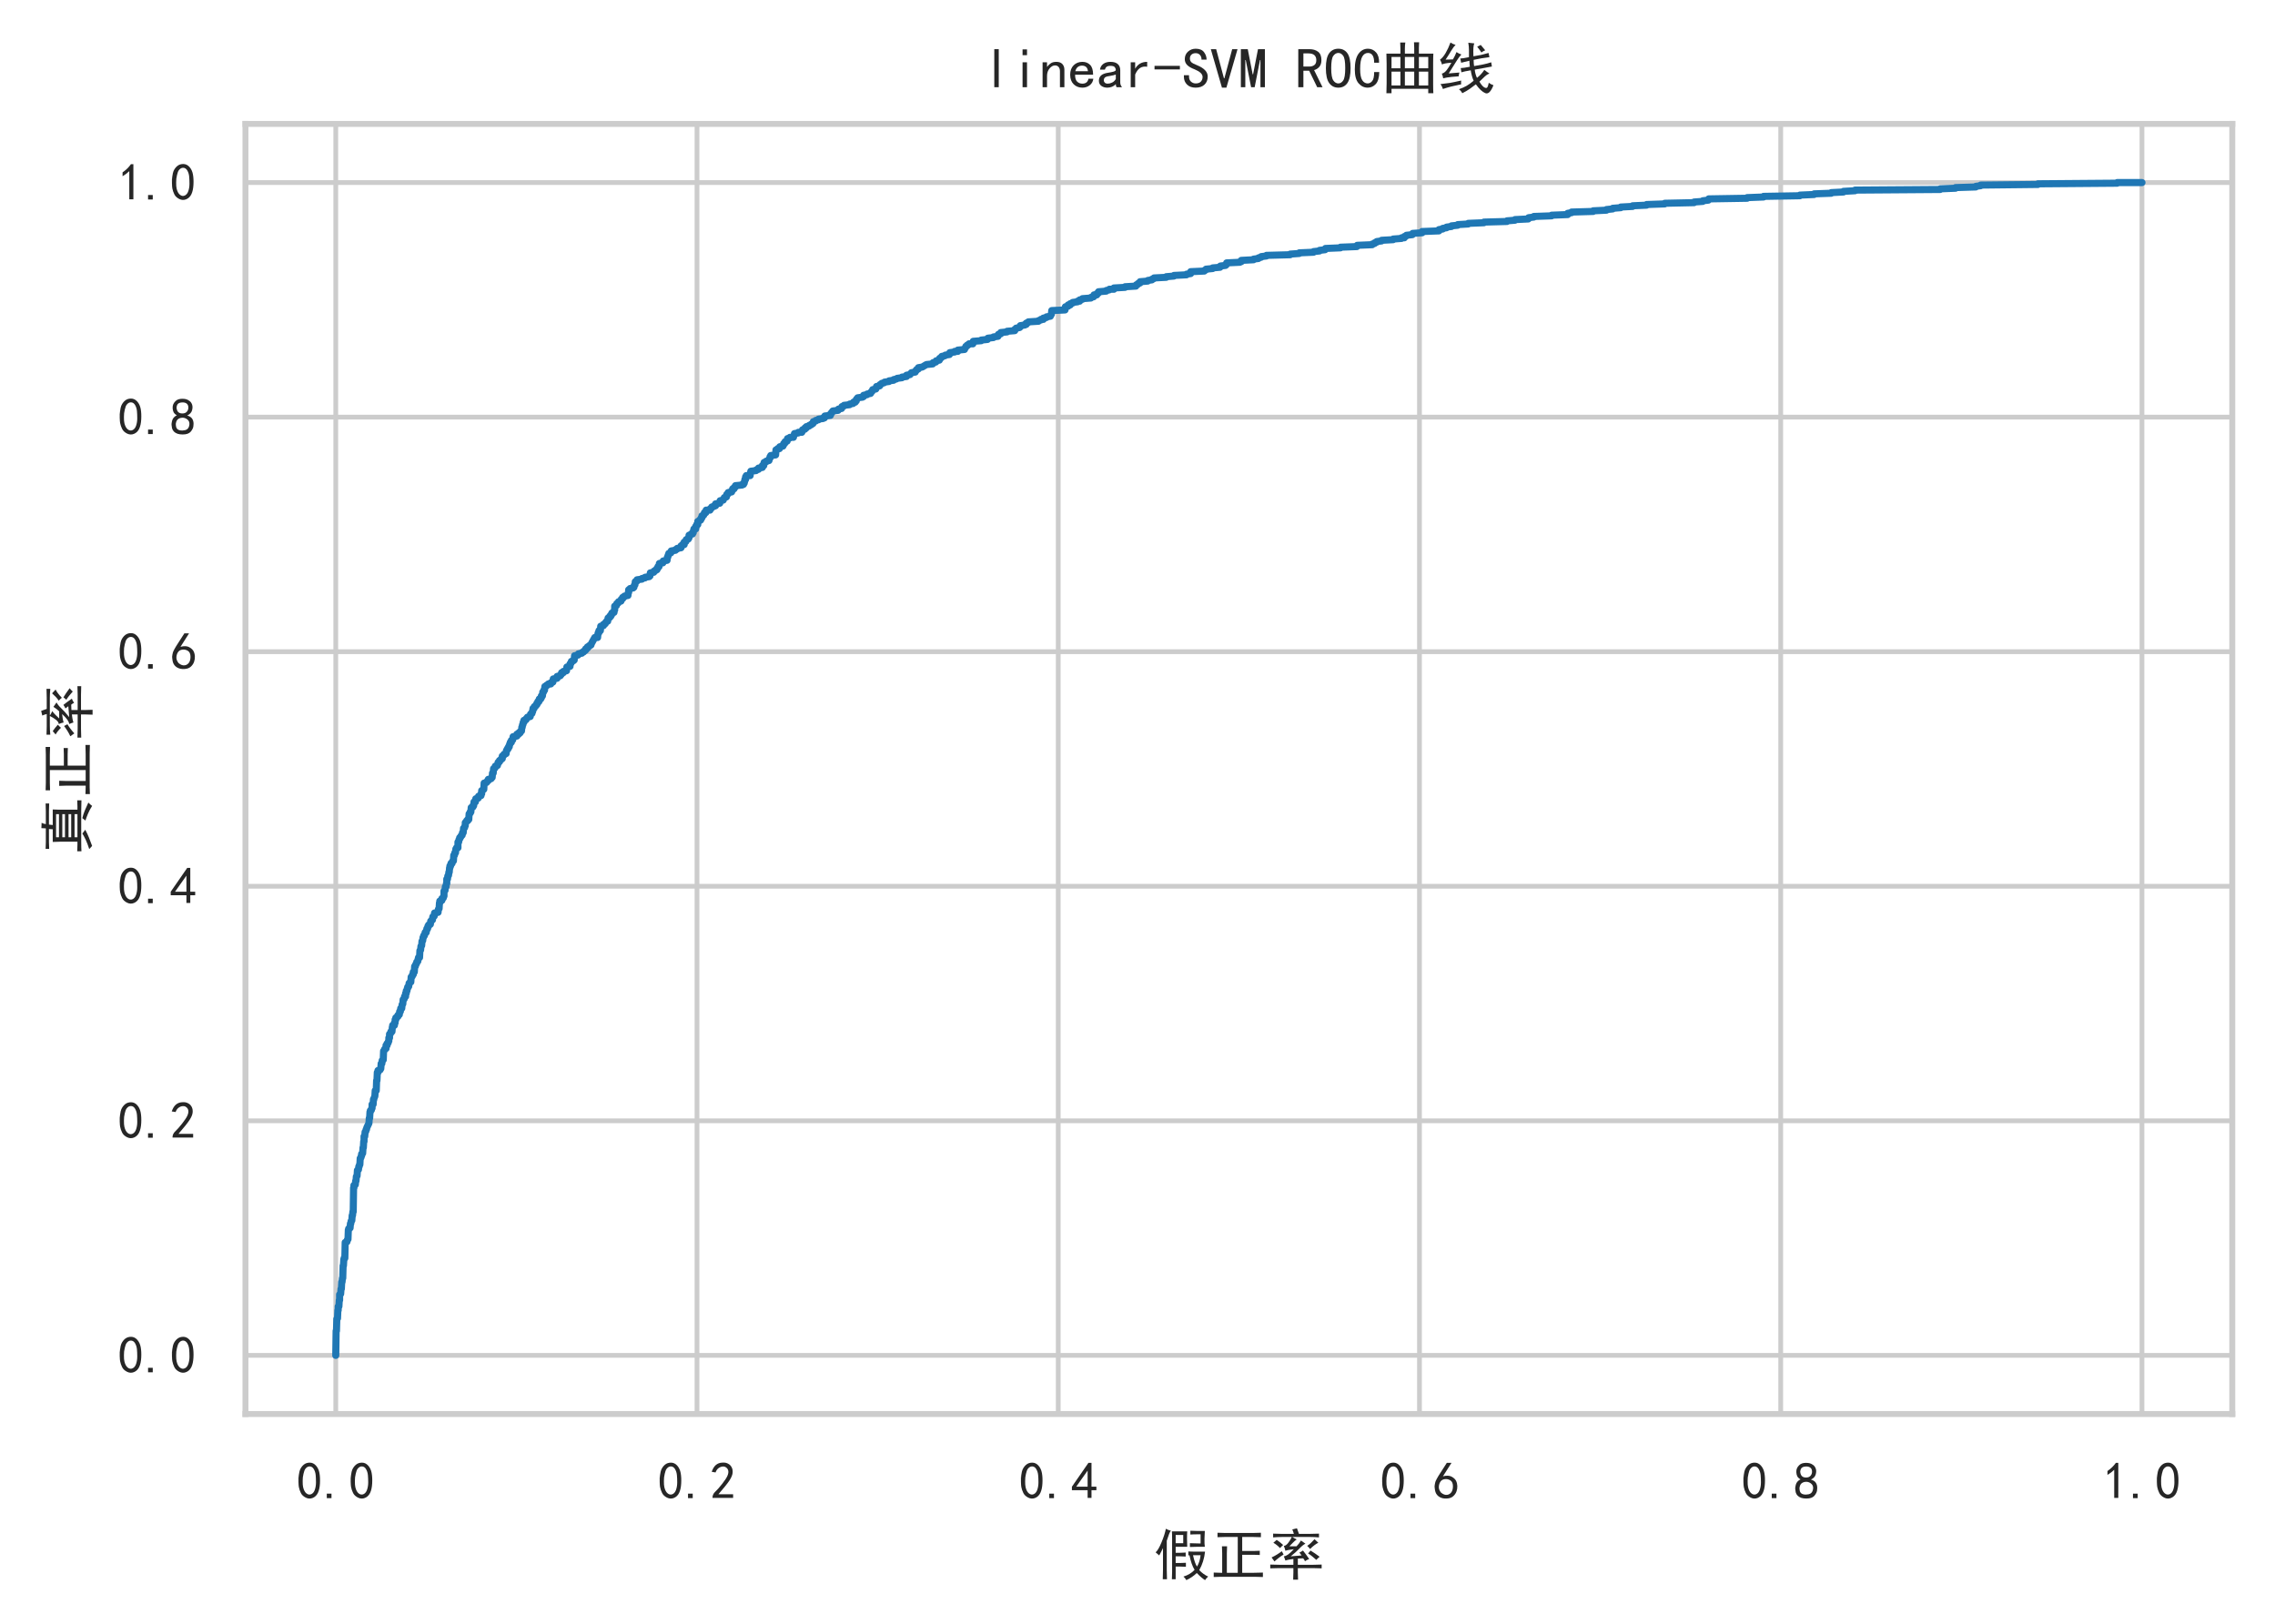 <?xml version="1.0" encoding="utf-8" standalone="no"?>
<!DOCTYPE svg PUBLIC "-//W3C//DTD SVG 1.1//EN"
  "http://www.w3.org/Graphics/SVG/1.1/DTD/svg11.dtd">
<!-- Created with matplotlib (https://matplotlib.org/) -->
<svg height="273.715pt" version="1.1" viewBox="0 0 383.363 273.715" width="383.363pt" xmlns="http://www.w3.org/2000/svg" xmlns:xlink="http://www.w3.org/1999/xlink">
 <defs>
  <style type="text/css">
*{stroke-linecap:butt;stroke-linejoin:round;}
  </style>
 </defs>
 <g id="figure_1">
  <g id="patch_1">
   <path d="M 0 273.715 
L 383.363 273.715 
L 383.363 0 
L 0 0 
z
" style="fill:#ffffff;"/>
  </g>
  <g id="axes_1">
   <g id="patch_2">
    <path d="M 41.362 238.327 
L 376.163 238.327 
L 376.163 20.887 
L 41.362 20.887 
z
" style="fill:#ffffff;"/>
   </g>
   <g id="matplotlib.axis_1">
    <g id="xtick_1">
     <g id="line2d_1">
      <path clip-path="url(#pfd5057544f)" d="M 56.581 238.327 
L 56.581 20.887 
" style="fill:none;stroke:#cccccc;stroke-linecap:round;stroke-width:0.8;"/>
     </g>
     <g id="text_1">
      <!-- 0.0 -->
      <defs>
       <path d="M 3.125 29.297 
Q 3.906 50 6.438 56.047 
Q 8.984 62.109 13.672 66.016 
Q 18.359 69.922 25.188 69.922 
Q 32.031 69.922 37.109 64.25 
Q 42.188 58.594 43.75 50 
Q 45.312 41.406 44.719 30.266 
Q 44.141 19.141 40.812 12.109 
Q 37.5 5.078 30.859 2.344 
Q 24.219 -0.391 17.578 2.922 
Q 10.938 6.25 8.203 11.719 
Q 5.469 17.188 4.297 23.234 
Q 3.125 29.297 3.906 50 
z
M 12.891 52.734 
Q 10.547 31.25 12.5 22.844 
Q 14.453 14.453 18.938 10.938 
Q 23.438 7.422 28.125 9.562 
Q 32.812 11.719 34.953 18.156 
Q 37.109 24.609 37.109 32.219 
Q 37.109 39.844 36.516 46.094 
Q 35.938 52.344 33 57.422 
Q 30.078 62.5 25.188 62.688 
Q 20.312 62.891 16.594 57.812 
Q 12.891 52.734 10.547 31.25 
z
" id="SimHei-48"/>
       <path d="M 16.797 1.953 
L 7.812 1.953 
L 7.812 10.547 
L 16.797 10.547 
z
" id="SimHei-46"/>
      </defs>
      <g style="fill:#262626;" transform="translate(49.981 252.678)scale(0.088 -0.088)">
       <use xlink:href="#SimHei-48"/>
       <use x="50" xlink:href="#SimHei-46"/>
       <use x="100" xlink:href="#SimHei-48"/>
      </g>
     </g>
    </g>
    <g id="xtick_2">
     <g id="line2d_2">
      <path clip-path="url(#pfd5057544f)" d="M 117.453 238.327 
L 117.453 20.887 
" style="fill:none;stroke:#cccccc;stroke-linecap:round;stroke-width:0.8;"/>
     </g>
     <g id="text_2">
      <!-- 0.2 -->
      <defs>
       <path d="M 4.688 3.906 
Q 5.078 9.766 10.156 14.453 
Q 15.234 19.141 23.047 29.094 
Q 30.859 39.062 33.203 44.531 
Q 35.547 50 34.953 53.906 
Q 34.375 57.812 31.25 60.344 
Q 28.125 62.891 24.016 62.5 
Q 19.922 62.109 16.203 59.375 
Q 12.5 56.641 10.547 51.172 
L 3.125 52.344 
Q 6.25 61.328 11.125 65.422 
Q 16.016 69.531 22.656 69.922 
Q 26.562 70.312 29.688 69.719 
Q 32.812 69.141 36.125 66.984 
Q 39.453 64.844 41.594 60.547 
Q 43.75 56.25 43.156 50.188 
Q 42.578 44.141 37.109 35.734 
Q 31.641 27.344 16.016 9.375 
L 44.141 9.375 
L 44.141 2.344 
L 4.688 2.344 
z
" id="SimHei-50"/>
      </defs>
      <g style="fill:#262626;" transform="translate(110.853 252.678)scale(0.088 -0.088)">
       <use xlink:href="#SimHei-48"/>
       <use x="50" xlink:href="#SimHei-46"/>
       <use x="100" xlink:href="#SimHei-50"/>
      </g>
     </g>
    </g>
    <g id="xtick_3">
     <g id="line2d_3">
      <path clip-path="url(#pfd5057544f)" d="M 178.326 238.327 
L 178.326 20.887 
" style="fill:none;stroke:#cccccc;stroke-linecap:round;stroke-width:0.8;"/>
     </g>
     <g id="text_3">
      <!-- 0.4 -->
      <defs>
       <path d="M 31.25 17.188 
L 1.172 17.188 
L 1.172 23.828 
L 32.812 69.531 
L 38.672 69.531 
L 38.672 23.828 
L 48.047 23.828 
L 48.047 17.188 
L 38.672 17.188 
L 38.672 2.344 
L 31.25 2.344 
z
M 31.25 23.828 
L 31.25 54.688 
L 9.375 23.828 
z
" id="SimHei-52"/>
      </defs>
      <g style="fill:#262626;" transform="translate(171.726 252.678)scale(0.088 -0.088)">
       <use xlink:href="#SimHei-48"/>
       <use x="50" xlink:href="#SimHei-46"/>
       <use x="100" xlink:href="#SimHei-52"/>
      </g>
     </g>
    </g>
    <g id="xtick_4">
     <g id="line2d_4">
      <path clip-path="url(#pfd5057544f)" d="M 239.199 238.327 
L 239.199 20.887 
" style="fill:none;stroke:#cccccc;stroke-linecap:round;stroke-width:0.8;"/>
     </g>
     <g id="text_4">
      <!-- 0.6 -->
      <defs>
       <path d="M 3.516 19.531 
Q 4.297 30.859 6.047 34.766 
Q 7.812 38.672 11.328 44.531 
L 27.344 69.531 
L 36.328 69.531 
L 19.922 43.75 
Q 30.469 46.484 36.719 42.969 
Q 42.969 39.453 45.109 34.953 
Q 47.266 30.469 47.453 25.188 
Q 47.656 19.922 45.891 14.844 
Q 44.141 9.766 39.641 5.656 
Q 35.156 1.562 27.141 1.172 
Q 19.141 0.781 13.469 4.094 
Q 7.812 7.422 5.656 13.469 
Q 3.516 19.531 4.297 30.859 
z
M 12.5 16.016 
Q 19.531 8.594 25.391 8.203 
Q 31.25 7.812 35.156 12.109 
Q 39.062 16.406 39.062 24.609 
Q 39.062 32.812 34.172 35.938 
Q 29.297 39.062 23.234 38.281 
Q 17.188 37.5 14.453 32.422 
Q 11.719 27.344 12.109 21.672 
Q 12.5 16.016 19.531 8.594 
z
" id="SimHei-54"/>
      </defs>
      <g style="fill:#262626;" transform="translate(232.599 252.678)scale(0.088 -0.088)">
       <use xlink:href="#SimHei-48"/>
       <use x="50" xlink:href="#SimHei-46"/>
       <use x="100" xlink:href="#SimHei-54"/>
      </g>
     </g>
    </g>
    <g id="xtick_5">
     <g id="line2d_5">
      <path clip-path="url(#pfd5057544f)" d="M 300.072 238.327 
L 300.072 20.887 
" style="fill:none;stroke:#cccccc;stroke-linecap:round;stroke-width:0.8;"/>
     </g>
     <g id="text_5">
      <!-- 0.8 -->
      <defs>
       <path d="M 2.734 16.797 
Q 2.734 26.172 5.078 30.656 
Q 7.422 35.156 12.891 37.891 
Q 8.203 40.625 6.641 43.938 
Q 5.078 47.266 4.875 51.562 
Q 4.688 55.859 6.047 58.984 
Q 7.422 62.109 10.156 64.844 
Q 12.891 67.578 16.203 68.547 
Q 19.531 69.531 23.438 69.531 
Q 27.344 69.531 30.469 68.75 
Q 33.594 67.969 37.109 65.422 
Q 40.625 62.891 42.188 58.203 
Q 43.75 53.516 41.984 47.266 
Q 40.234 41.016 32.812 37.5 
Q 39.453 35.547 42.188 31.438 
Q 44.922 27.344 44.922 21.484 
Q 44.922 15.625 43.156 12.109 
Q 41.406 8.594 39.25 6.25 
Q 37.109 3.906 33.391 2.531 
Q 29.688 1.172 24.016 1.172 
Q 18.359 1.172 14.25 2.531 
Q 10.156 3.906 7.422 6.641 
Q 4.688 9.375 3.703 13.078 
Q 2.734 16.797 2.734 26.172 
z
M 10.938 26.562 
Q 10.547 17.188 12.297 13.672 
Q 14.062 10.156 18.75 9.172 
Q 23.438 8.203 28.516 9.375 
Q 33.594 10.547 35.547 14.844 
Q 37.5 19.141 36.906 23.438 
Q 36.328 27.734 32.031 30.656 
Q 27.734 33.594 22.656 33.203 
Q 17.578 32.812 14.25 29.688 
Q 10.938 26.562 10.547 17.188 
z
M 12.109 56.25 
Q 12.109 48.438 14.844 44.922 
Q 17.578 41.406 23.438 41.406 
Q 29.297 41.406 32.219 44.922 
Q 35.156 48.438 34.953 53.312 
Q 34.766 58.203 31.438 60.547 
Q 28.125 62.891 22.453 62.5 
Q 16.797 62.109 14.453 59.172 
Q 12.109 56.25 12.109 48.438 
z
" id="SimHei-56"/>
      </defs>
      <g style="fill:#262626;" transform="translate(293.472 252.678)scale(0.088 -0.088)">
       <use xlink:href="#SimHei-48"/>
       <use x="50" xlink:href="#SimHei-46"/>
       <use x="100" xlink:href="#SimHei-56"/>
      </g>
     </g>
    </g>
    <g id="xtick_6">
     <g id="line2d_6">
      <path clip-path="url(#pfd5057544f)" d="M 360.944 238.327 
L 360.944 20.887 
" style="fill:none;stroke:#cccccc;stroke-linecap:round;stroke-width:0.8;"/>
     </g>
     <g id="text_6">
      <!-- 1.0 -->
      <defs>
       <path d="M 21.875 56.25 
Q 16.797 51.172 8.984 46.484 
L 8.984 53.906 
Q 18.75 60.547 25 69.531 
L 29.688 69.531 
L 29.688 2.344 
L 21.875 2.344 
z
" id="SimHei-49"/>
      </defs>
      <g style="fill:#262626;" transform="translate(354.344 252.678)scale(0.088 -0.088)">
       <use xlink:href="#SimHei-49"/>
       <use x="50" xlink:href="#SimHei-46"/>
       <use x="100" xlink:href="#SimHei-48"/>
      </g>
     </g>
    </g>
    <g id="text_7">
     <!-- 假正率 -->
     <defs>
      <path d="M 59.375 75 
Q 58.984 70.703 58.984 62.109 
Q 58.984 53.516 59.375 48.047 
L 39.062 48.047 
L 39.062 37.5 
L 47.266 37.5 
Q 50.781 37.5 56.641 37.891 
L 56.641 30.859 
Q 50.781 31.25 47.266 31.25 
L 39.062 31.25 
L 39.062 19.531 
L 46.484 19.531 
Q 52.344 19.531 57.031 19.922 
L 57.031 12.891 
Q 52.734 13.281 46.484 13.281 
L 39.062 13.281 
L 39.062 -8.984 
L 32.422 -8.984 
Q 32.812 -2.734 32.812 3.906 
L 32.812 63.281 
Q 32.812 71.484 32.422 75 
z
M 90.625 39.453 
Q 88.672 21.484 80.469 7.031 
Q 87.5 -0.391 96.094 -4.297 
Q 92.969 -7.031 90.625 -10.547 
Q 84.375 -6.641 76.172 1.953 
Q 67.969 -5.859 57.812 -10.547 
Q 55.859 -7.031 52.734 -4.297 
Q 64.453 -0.781 72.266 7.422 
Q 66.406 17.188 63.281 33.203 
L 61.328 32.812 
L 61.328 39.844 
Q 66.016 39.453 75 39.453 
z
M 16.797 45.703 
Q 14.062 39.844 10.156 32.812 
Q 7.812 35.156 3.906 38.281 
Q 8.594 42.188 14.25 55.859 
Q 19.922 69.531 21.875 79.688 
Q 25.781 77.344 30.859 76.172 
Q 29.297 75 27.531 70.5 
Q 25.781 66.016 23.438 58.594 
L 23.438 7.422 
Q 23.438 -2.734 23.828 -8.984 
L 16.406 -8.984 
Q 16.797 -1.953 16.797 7.812 
z
M 90.234 75.781 
Q 89.844 71.484 89.641 62.109 
Q 89.453 52.734 90.234 48.047 
L 78.906 48.047 
Q 70.703 48.047 64.062 47.656 
L 64.062 54.297 
Q 70.312 53.906 78.516 53.906 
L 82.812 53.906 
L 82.812 69.922 
L 78.906 69.922 
Q 69.922 69.922 64.844 69.531 
L 64.844 76.172 
Q 70.312 75.781 77.344 75.781 
z
M 52.344 54.297 
L 52.344 68.75 
L 39.062 68.75 
L 39.062 54.297 
z
M 69.531 33.203 
Q 72.656 18.75 76.562 13.281 
Q 81.641 21.875 82.812 33.203 
L 69.531 33.203 
z
" id="SimHei-20551"/>
      <path d="M 75.391 72.266 
Q 82.812 72.266 88.672 72.656 
L 88.672 64.844 
Q 82.812 65.234 74.609 65.234 
L 55.859 65.234 
L 55.859 40.625 
L 75.781 40.625 
Q 82.031 40.625 86.719 41.016 
L 86.719 33.594 
Q 82.031 33.984 75.781 33.984 
L 55.859 33.984 
L 55.859 2.344 
L 75.781 2.344 
Q 83.984 2.344 92.188 2.734 
L 92.188 -5.078 
Q 83.984 -4.688 77.734 -4.688 
L 18.359 -4.688 
Q 10.938 -4.688 5.859 -5.078 
L 5.859 2.734 
Q 10.938 2.344 18.359 2.344 
L 20.703 2.344 
L 20.703 36.719 
Q 20.703 43.75 20.312 48.828 
L 29.297 48.828 
Q 28.906 44.141 28.906 36.719 
L 28.906 2.344 
L 48.047 2.344 
L 48.047 65.234 
L 25.391 65.234 
Q 17.969 65.234 12.5 64.844 
L 12.5 72.656 
Q 17.969 72.266 25.391 72.266 
z
" id="SimHei-27491"/>
      <path d="M 51.953 80.469 
Q 53.516 76.562 55.469 70.703 
L 75 70.703 
Q 82.031 70.703 90.625 71.094 
L 90.625 64.453 
Q 82.031 65.234 74.609 65.234 
L 43.75 65.234 
Q 46.484 63.281 51.562 60.938 
Q 48.047 58.594 44.922 55.266 
Q 41.797 51.953 38.672 48.828 
L 51.172 48.828 
Q 55.859 53.516 58.984 58.984 
Q 62.5 56.25 66.797 53.516 
Q 61.719 50.781 56.25 44.922 
Q 50.781 39.062 41.016 31.25 
L 60.156 32.812 
Q 58.203 35.156 56.25 37.891 
Q 58.594 38.672 62.5 41.406 
Q 66.406 36.719 73.438 26.562 
Q 69.922 25.391 66.016 22.656 
Q 65.234 25 62.891 27.734 
Q 57.812 27.344 53.516 27.344 
L 53.516 16.406 
L 80.469 16.406 
Q 88.672 16.406 95.312 16.797 
L 95.312 10.156 
Q 89.062 10.547 80.078 10.547 
L 53.516 10.547 
L 53.516 2.734 
Q 53.516 -4.688 53.906 -9.766 
L 45.312 -9.766 
Q 45.703 -4.688 45.703 2.734 
L 45.703 10.547 
L 20.703 10.547 
Q 12.891 10.547 5.078 10.156 
L 5.078 16.797 
Q 12.891 16.406 21.094 16.406 
L 45.703 16.406 
L 45.703 26.562 
Q 42.188 26.172 38.672 25.578 
Q 35.156 25 31.641 23.828 
Q 30.469 27.734 28.906 31.25 
Q 32.422 31.641 36.328 34.375 
Q 40.234 37.109 46.484 43.75 
Q 35.938 42.578 31.641 41.016 
Q 30.859 44.922 28.906 49.609 
Q 32.422 49.609 36.328 54.484 
Q 40.234 59.375 42.969 65.234 
L 26.562 65.234 
Q 17.969 65.234 10.156 64.453 
L 10.156 71.094 
Q 17.969 70.703 24.219 70.703 
L 46.484 70.703 
Q 45.312 75.391 43.75 78.516 
Q 47.266 79.297 51.953 80.469 
z
M 25.391 40.234 
Q 26.953 37.5 28.516 34.375 
Q 24.609 32.031 20.703 29.094 
Q 16.797 26.172 12.5 22.266 
Q 9.766 26.172 7.422 29.297 
Q 12.5 31.641 17.188 34.562 
Q 21.875 37.5 25.391 40.234 
z
M 75.781 41.406 
Q 80.078 38.672 83.391 36.516 
Q 86.719 34.375 91.797 30.469 
Q 88.672 28.125 85.938 25 
Q 82.812 27.734 79.094 30.859 
Q 75.391 33.984 71.484 36.328 
Q 73.828 38.672 75.781 41.406 
z
M 89.453 55.078 
Q 86.719 53.906 82.812 50.969 
Q 78.906 48.047 75 44.141 
Q 72.266 47.656 69.922 49.609 
Q 73.438 51.953 76.172 54.484 
Q 78.906 57.031 82.812 61.328 
Q 86.328 57.812 89.453 55.078 
z
M 16.406 60.156 
Q 22.266 56.25 27.734 51.172 
Q 24.609 48.438 22.266 45.703 
Q 16.797 51.562 10.547 55.078 
Q 13.672 57.812 16.406 60.156 
z
" id="SimHei-29575"/>
     </defs>
     <g style="fill:#262626;" transform="translate(194.363 265.315)scale(0.096 -0.096)">
      <use xlink:href="#SimHei-20551"/>
      <use x="100" xlink:href="#SimHei-27491"/>
      <use x="200" xlink:href="#SimHei-29575"/>
     </g>
    </g>
   </g>
   <g id="matplotlib.axis_2">
    <g id="ytick_1">
     <g id="line2d_7">
      <path clip-path="url(#pfd5057544f)" d="M 41.362 228.444 
L 376.163 228.444 
" style="fill:none;stroke:#cccccc;stroke-linecap:round;stroke-width:0.8;"/>
     </g>
     <g id="text_8">
      <!-- 0.0 -->
      <g style="fill:#262626;" transform="translate(19.863 231.469)scale(0.088 -0.088)">
       <use xlink:href="#SimHei-48"/>
       <use x="50" xlink:href="#SimHei-46"/>
       <use x="100" xlink:href="#SimHei-48"/>
      </g>
     </g>
    </g>
    <g id="ytick_2">
     <g id="line2d_8">
      <path clip-path="url(#pfd5057544f)" d="M 41.362 188.909 
L 376.163 188.909 
" style="fill:none;stroke:#cccccc;stroke-linecap:round;stroke-width:0.8;"/>
     </g>
     <g id="text_9">
      <!-- 0.2 -->
      <g style="fill:#262626;" transform="translate(19.863 191.934)scale(0.088 -0.088)">
       <use xlink:href="#SimHei-48"/>
       <use x="50" xlink:href="#SimHei-46"/>
       <use x="100" xlink:href="#SimHei-50"/>
      </g>
     </g>
    </g>
    <g id="ytick_3">
     <g id="line2d_9">
      <path clip-path="url(#pfd5057544f)" d="M 41.362 149.375 
L 376.163 149.375 
" style="fill:none;stroke:#cccccc;stroke-linecap:round;stroke-width:0.8;"/>
     </g>
     <g id="text_10">
      <!-- 0.4 -->
      <g style="fill:#262626;" transform="translate(19.863 152.4)scale(0.088 -0.088)">
       <use xlink:href="#SimHei-48"/>
       <use x="50" xlink:href="#SimHei-46"/>
       <use x="100" xlink:href="#SimHei-52"/>
      </g>
     </g>
    </g>
    <g id="ytick_4">
     <g id="line2d_10">
      <path clip-path="url(#pfd5057544f)" d="M 41.362 109.84 
L 376.163 109.84 
" style="fill:none;stroke:#cccccc;stroke-linecap:round;stroke-width:0.8;"/>
     </g>
     <g id="text_11">
      <!-- 0.6 -->
      <g style="fill:#262626;" transform="translate(19.863 112.865)scale(0.088 -0.088)">
       <use xlink:href="#SimHei-48"/>
       <use x="50" xlink:href="#SimHei-46"/>
       <use x="100" xlink:href="#SimHei-54"/>
      </g>
     </g>
    </g>
    <g id="ytick_5">
     <g id="line2d_11">
      <path clip-path="url(#pfd5057544f)" d="M 41.362 70.306 
L 376.163 70.306 
" style="fill:none;stroke:#cccccc;stroke-linecap:round;stroke-width:0.8;"/>
     </g>
     <g id="text_12">
      <!-- 0.8 -->
      <g style="fill:#262626;" transform="translate(19.863 73.331)scale(0.088 -0.088)">
       <use xlink:href="#SimHei-48"/>
       <use x="50" xlink:href="#SimHei-46"/>
       <use x="100" xlink:href="#SimHei-56"/>
      </g>
     </g>
    </g>
    <g id="ytick_6">
     <g id="line2d_12">
      <path clip-path="url(#pfd5057544f)" d="M 41.362 30.771 
L 376.163 30.771 
" style="fill:none;stroke:#cccccc;stroke-linecap:round;stroke-width:0.8;"/>
     </g>
     <g id="text_13">
      <!-- 1.0 -->
      <g style="fill:#262626;" transform="translate(19.863 33.796)scale(0.088 -0.088)">
       <use xlink:href="#SimHei-49"/>
       <use x="50" xlink:href="#SimHei-46"/>
       <use x="100" xlink:href="#SimHei-48"/>
      </g>
     </g>
    </g>
    <g id="text_14">
     <!-- 真正率 -->
     <defs>
      <path d="M 55.469 79.688 
Q 53.906 76.953 53.125 72.266 
L 75.781 72.266 
Q 80.859 72.266 89.453 72.656 
L 89.453 66.406 
Q 81.25 66.797 75.781 66.797 
L 52.344 66.797 
L 51.562 60.156 
L 78.906 60.156 
Q 78.516 55.469 78.516 49.219 
L 78.516 16.797 
L 84.375 16.797 
Q 90.625 16.797 94.922 17.188 
L 94.922 9.766 
Q 87.109 10.156 76.562 10.156 
L 22.656 10.156 
Q 12.109 10.156 5.469 9.766 
L 5.469 17.188 
Q 11.328 16.797 17.188 16.797 
L 22.266 16.797 
L 22.266 48.047 
Q 22.266 53.906 21.875 60.156 
L 44.141 60.156 
L 44.531 66.797 
L 21.875 66.797 
Q 16.406 66.797 9.766 66.406 
L 9.766 72.656 
Q 18.359 72.266 21.484 72.266 
L 45.703 72.266 
Q 46.094 76.172 46.094 80.078 
Q 51.562 79.688 55.469 79.688 
z
M 63.672 8.203 
Q 70.312 6.641 76.953 3.906 
Q 83.594 1.172 91.016 -2.344 
Q 86.719 -6.641 85.156 -8.984 
Q 78.516 -4.688 71.094 -1.562 
Q 63.672 1.562 59.375 2.734 
Q 61.328 5.469 63.672 8.203 
z
M 70.703 49.219 
L 70.703 54.297 
L 30.078 54.297 
L 30.078 49.219 
z
M 70.703 16.797 
L 70.703 21.875 
L 30.078 21.875 
L 30.078 16.797 
z
M 43.359 3.125 
Q 37.109 -0.391 29.297 -3.516 
Q 21.484 -6.641 14.844 -8.984 
Q 12.109 -6.25 9.375 -3.906 
Q 19.141 -0.781 25.391 2.141 
Q 31.641 5.078 36.719 8.203 
Q 39.844 5.469 43.359 3.125 
z
M 70.703 27.734 
L 70.703 32.422 
L 30.078 32.422 
L 30.078 27.734 
z
M 70.703 38.672 
L 70.703 43.359 
L 30.078 43.359 
L 30.078 38.672 
z
" id="SimHei-30495"/>
     </defs>
     <g style="fill:#262626;" transform="translate(14.662 144.007)rotate(-90)scale(0.096 -0.096)">
      <use xlink:href="#SimHei-30495"/>
      <use x="100" xlink:href="#SimHei-27491"/>
      <use x="200" xlink:href="#SimHei-29575"/>
     </g>
    </g>
   </g>
   <g id="line2d_13">
    <path clip-path="url(#pfd5057544f)" d="M 56.581 228.444 
L 56.64 224.319 
L 56.698 224.319 
L 56.757 222.31 
L 56.875 222.204 
L 56.934 220.829 
L 56.992 220.829 
L 56.992 220.194 
L 57.11 220.194 
L 57.169 219.137 
L 57.228 219.137 
L 57.228 218.185 
L 57.404 218.079 
L 57.463 217.233 
L 57.522 217.233 
L 57.581 216.069 
L 57.64 216.069 
L 57.698 215.435 
L 57.757 215.435 
L 57.816 213.32 
L 57.875 213.32 
L 57.934 212.262 
L 57.992 212.262 
L 57.992 212.05 
L 58.11 212.05 
L 58.169 209.406 
L 58.463 209.301 
L 58.522 208.983 
L 58.64 208.878 
L 58.698 207.291 
L 58.757 207.291 
L 58.757 207.08 
L 58.993 206.974 
L 59.051 206.233 
L 59.11 206.233 
L 59.169 205.81 
L 59.287 205.705 
L 59.345 204.859 
L 59.404 204.859 
L 59.463 204.224 
L 59.522 204.224 
L 59.581 200.205 
L 59.64 200.205 
L 59.64 199.782 
L 59.875 199.676 
L 59.934 199.042 
L 59.993 199.042 
L 60.051 198.301 
L 60.169 198.195 
L 60.228 197.244 
L 60.404 197.138 
L 60.463 196.609 
L 60.522 196.609 
L 60.581 196.292 
L 60.64 196.292 
L 60.698 195.234 
L 60.816 195.128 
L 60.875 194.811 
L 60.934 194.811 
L 60.934 194.494 
L 61.11 194.388 
L 61.169 193.436 
L 61.228 193.436 
L 61.287 192.378 
L 61.346 192.378 
L 61.346 191.532 
L 61.463 191.532 
L 61.522 190.792 
L 61.64 190.686 
L 61.699 190.369 
L 61.757 190.369 
L 61.816 190.052 
L 62.169 189.311 
L 62.228 188.465 
L 62.287 188.465 
L 62.346 187.407 
L 62.404 187.407 
L 62.404 187.196 
L 62.581 187.09 
L 62.64 186.773 
L 62.699 186.773 
L 62.699 186.138 
L 62.875 186.138 
L 62.934 185.292 
L 62.993 185.292 
L 62.993 185.186 
L 63.169 184.763 
L 63.228 183.811 
L 63.404 183.811 
L 63.463 182.119 
L 63.522 182.119 
L 63.581 180.744 
L 63.699 180.744 
L 63.699 180.427 
L 64.052 180.321 
L 64.11 180.11 
L 64.169 180.11 
L 64.228 179.264 
L 64.346 179.264 
L 64.404 178.735 
L 64.581 178.629 
L 64.64 177.148 
L 64.757 177.043 
L 64.816 176.831 
L 65.052 176.725 
L 65.052 176.196 
L 65.228 176.196 
L 65.228 175.879 
L 65.405 175.773 
L 65.463 175.456 
L 65.522 175.456 
L 65.522 174.927 
L 65.64 174.927 
L 65.64 174.293 
L 65.816 174.187 
L 65.875 173.87 
L 66.052 173.87 
L 66.11 173.129 
L 66.169 173.129 
L 66.169 172.812 
L 66.463 172.812 
L 66.463 172.389 
L 66.581 172.389 
L 66.581 171.86 
L 66.699 171.86 
L 66.699 171.543 
L 66.934 171.437 
L 66.934 171.331 
L 67.052 171.331 
L 67.052 171.12 
L 67.287 171.014 
L 67.346 170.485 
L 67.463 170.485 
L 67.522 169.956 
L 67.699 169.956 
L 67.758 169.322 
L 67.875 169.216 
L 67.934 168.476 
L 68.11 168.37 
L 68.169 167.947 
L 68.346 167.947 
L 68.346 167.418 
L 68.463 167.418 
L 68.463 166.995 
L 68.581 166.995 
L 68.64 166.572 
L 68.699 166.572 
L 68.699 166.36 
L 68.875 166.255 
L 68.934 165.726 
L 69.111 165.62 
L 69.111 165.514 
L 69.228 165.514 
L 69.287 164.668 
L 69.463 164.562 
L 69.522 164.245 
L 69.64 164.245 
L 69.64 163.822 
L 69.816 163.822 
L 69.875 162.87 
L 69.993 162.87 
L 70.052 162.553 
L 70.169 162.447 
L 70.228 162.13 
L 70.405 162.024 
L 70.464 161.601 
L 70.522 161.601 
L 70.522 161.39 
L 70.699 161.39 
L 70.758 160.226 
L 70.875 160.12 
L 70.934 159.486 
L 71.052 159.38 
L 71.111 158.64 
L 71.228 158.534 
L 71.287 158.005 
L 71.346 158.005 
L 71.405 157.688 
L 71.522 157.688 
L 71.581 157.371 
L 71.64 157.371 
L 71.64 157.159 
L 71.817 157.159 
L 71.875 156.736 
L 71.934 156.736 
L 71.934 156.524 
L 72.052 156.524 
L 72.111 156.101 
L 72.228 156.101 
L 72.228 155.89 
L 72.522 155.784 
L 72.581 155.255 
L 72.758 155.149 
L 72.758 155.044 
L 72.875 155.044 
L 72.934 154.515 
L 73.169 154.409 
L 73.228 153.88 
L 73.817 153.775 
L 73.875 153.246 
L 73.993 153.14 
L 74.052 152.188 
L 74.111 152.188 
L 74.111 151.871 
L 74.464 151.765 
L 74.464 151.448 
L 74.699 151.342 
L 74.758 151.025 
L 74.817 151.025 
L 74.817 150.179 
L 74.993 150.073 
L 75.052 149.438 
L 75.17 149.438 
L 75.228 148.909 
L 75.287 148.909 
L 75.287 148.169 
L 75.405 148.169 
L 75.464 147.64 
L 75.581 147.534 
L 75.64 147.006 
L 75.699 147.006 
L 75.758 146.265 
L 75.817 146.265 
L 75.817 145.948 
L 75.934 145.948 
L 75.993 145.525 
L 76.17 145.525 
L 76.228 145.208 
L 76.405 145.102 
L 76.464 144.15 
L 76.581 144.15 
L 76.64 143.727 
L 76.758 143.727 
L 76.817 143.092 
L 76.934 142.987 
L 76.934 142.881 
L 77.17 142.881 
L 77.17 141.929 
L 77.287 141.929 
L 77.346 141.506 
L 77.464 141.4 
L 77.464 141.189 
L 77.64 141.083 
L 77.699 140.871 
L 77.876 140.766 
L 77.934 140.343 
L 78.052 140.343 
L 78.111 139.602 
L 78.287 139.496 
L 78.346 139.179 
L 78.405 139.179 
L 78.405 138.65 
L 78.581 138.545 
L 78.64 138.333 
L 78.817 138.333 
L 78.817 138.121 
L 78.993 138.121 
L 79.052 137.17 
L 79.229 137.064 
L 79.229 136.852 
L 79.346 136.852 
L 79.405 136.112 
L 79.699 136.006 
L 79.699 135.795 
L 79.817 135.795 
L 79.876 135.16 
L 80.111 135.16 
L 80.17 134.631 
L 80.582 134.526 
L 80.64 134.208 
L 81.052 134.102 
L 81.052 133.785 
L 81.17 133.785 
L 81.17 133.256 
L 81.405 133.151 
L 81.405 133.045 
L 81.523 133.045 
L 81.582 131.987 
L 81.993 131.881 
L 81.993 131.776 
L 82.17 131.67 
L 82.17 131.564 
L 82.287 131.564 
L 82.287 131.353 
L 82.758 131.247 
L 82.758 131.141 
L 82.935 131.035 
L 82.993 130.295 
L 83.111 130.295 
L 83.17 129.555 
L 83.405 129.449 
L 83.464 129.132 
L 83.817 129.026 
L 83.876 128.709 
L 83.935 128.709 
L 83.935 128.497 
L 84.17 128.391 
L 84.17 128.18 
L 84.405 128.074 
L 84.405 127.968 
L 84.64 127.862 
L 84.64 127.439 
L 84.876 127.334 
L 84.935 127.122 
L 85.288 127.016 
L 85.346 126.487 
L 85.464 126.382 
L 85.464 126.276 
L 85.582 126.276 
L 85.582 126.064 
L 85.699 126.064 
L 85.699 125.853 
L 85.817 125.853 
L 85.876 125.43 
L 85.935 125.43 
L 85.993 125.113 
L 86.17 125.113 
L 86.17 124.795 
L 86.405 124.689 
L 86.464 124.161 
L 87.111 124.055 
L 87.111 123.738 
L 87.405 123.738 
L 87.405 123.526 
L 87.641 123.526 
L 87.641 123.315 
L 87.876 123.209 
L 87.935 122.574 
L 87.994 122.574 
L 88.052 122.151 
L 88.111 122.151 
L 88.17 121.728 
L 88.288 121.728 
L 88.288 121.411 
L 88.641 121.305 
L 88.699 121.094 
L 88.876 120.988 
L 88.876 120.882 
L 89.347 120.776 
L 89.405 120.353 
L 89.641 120.247 
L 89.699 119.93 
L 89.758 119.93 
L 89.817 119.401 
L 89.994 119.401 
L 90.052 119.084 
L 90.288 118.978 
L 90.288 118.872 
L 90.464 118.767 
L 90.464 118.555 
L 90.582 118.555 
L 90.641 118.238 
L 90.817 118.238 
L 90.876 117.815 
L 91.111 117.815 
L 91.111 117.603 
L 91.229 117.603 
L 91.229 117.286 
L 91.405 117.286 
L 91.464 116.651 
L 91.582 116.651 
L 91.641 116.334 
L 91.758 116.334 
L 91.817 115.7 
L 92.111 115.594 
L 92.111 115.488 
L 92.405 115.382 
L 92.405 115.276 
L 92.817 115.276 
L 92.817 115.065 
L 93.17 114.959 
L 93.229 114.43 
L 93.876 114.325 
L 93.876 114.007 
L 94.406 113.902 
L 94.464 113.69 
L 94.582 113.69 
L 94.641 113.373 
L 94.935 113.373 
L 94.935 113.161 
L 95.464 113.055 
L 95.523 112.421 
L 96.053 112.315 
L 96.053 111.892 
L 96.229 111.786 
L 96.288 111.469 
L 96.641 111.363 
L 96.641 111.257 
L 96.759 111.257 
L 96.817 110.517 
L 97.406 110.411 
L 97.464 110.2 
L 98.053 110.094 
L 98.053 109.988 
L 98.347 109.883 
L 98.347 109.777 
L 98.582 109.671 
L 98.582 109.565 
L 98.7 109.565 
L 98.7 109.354 
L 98.994 109.248 
L 98.994 109.036 
L 99.288 108.931 
L 99.288 108.825 
L 99.582 108.719 
L 99.641 108.508 
L 100.229 107.45 
L 100.7 107.45 
L 100.759 106.815 
L 100.818 106.815 
L 100.818 106.604 
L 100.935 106.604 
L 100.935 106.287 
L 101.17 106.287 
L 101.229 105.546 
L 101.7 105.44 
L 101.7 105.229 
L 101.994 105.123 
L 102.053 104.912 
L 102.229 104.806 
L 102.229 104.7 
L 102.406 104.7 
L 102.465 104.171 
L 102.759 104.066 
L 102.759 103.854 
L 102.935 103.854 
L 102.935 103.642 
L 103.053 103.642 
L 103.112 103.325 
L 103.465 103.219 
L 103.524 102.796 
L 103.582 102.796 
L 103.582 102.162 
L 103.876 102.056 
L 103.935 101.739 
L 104.171 101.633 
L 104.229 101.421 
L 104.641 101.316 
L 104.7 100.998 
L 104.935 100.893 
L 104.935 100.681 
L 105.229 100.575 
L 105.229 100.47 
L 105.818 100.364 
L 105.877 99.835 
L 105.935 99.835 
L 105.935 99.412 
L 106.171 99.306 
L 106.171 99.2 
L 106.7 99.095 
L 106.7 98.989 
L 106.818 98.989 
L 106.877 98.672 
L 106.994 98.566 
L 107.053 98.037 
L 107.347 97.931 
L 107.347 97.72 
L 108.171 97.614 
L 108.171 97.508 
L 108.7 97.402 
L 108.7 97.297 
L 109.406 97.191 
L 109.406 97.085 
L 109.524 97.085 
L 109.583 96.556 
L 110.171 96.451 
L 110.23 96.239 
L 110.524 96.133 
L 110.524 96.027 
L 110.7 96.027 
L 110.7 95.816 
L 110.818 95.816 
L 110.877 95.499 
L 111.053 95.499 
L 111.112 94.97 
L 111.7 94.864 
L 111.759 94.547 
L 112.406 94.441 
L 112.465 93.912 
L 112.524 93.912 
L 112.583 93.595 
L 112.641 93.595 
L 112.7 93.278 
L 113.053 93.172 
L 113.112 92.855 
L 113.818 92.749 
L 113.818 92.643 
L 114.112 92.537 
L 114.112 92.431 
L 114.759 92.326 
L 114.759 92.008 
L 114.994 91.903 
L 114.994 91.797 
L 115.289 91.797 
L 115.289 91.374 
L 115.583 91.268 
L 115.642 90.951 
L 115.995 90.845 
L 115.995 90.634 
L 116.112 90.634 
L 116.112 90.21 
L 116.465 90.105 
L 116.465 89.999 
L 116.7 89.999 
L 116.7 89.787 
L 116.818 89.787 
L 116.877 89.364 
L 116.936 89.364 
L 116.936 89.153 
L 117.23 89.153 
L 117.23 88.73 
L 117.348 88.73 
L 117.406 88.412 
L 117.583 88.412 
L 117.583 87.884 
L 117.877 87.778 
L 117.877 87.672 
L 118.053 87.672 
L 118.053 87.461 
L 118.171 87.461 
L 118.171 87.249 
L 118.289 87.249 
L 118.289 86.932 
L 118.583 86.826 
L 118.642 86.614 
L 118.701 86.614 
L 118.701 86.403 
L 118.936 86.403 
L 118.995 85.98 
L 119.642 85.98 
L 119.642 85.768 
L 119.877 85.663 
L 119.936 85.451 
L 120.348 85.345 
L 120.348 85.24 
L 120.583 85.24 
L 120.583 84.922 
L 121.289 84.816 
L 121.348 84.393 
L 121.877 84.288 
L 121.936 84.076 
L 122.054 83.97 
L 122.054 83.865 
L 122.407 83.759 
L 122.465 83.336 
L 122.701 83.23 
L 122.701 83.019 
L 123.289 82.913 
L 123.289 82.701 
L 123.465 82.595 
L 123.465 82.384 
L 123.701 82.384 
L 123.701 82.172 
L 123.936 82.067 
L 123.936 81.855 
L 125.054 81.749 
L 125.054 81.644 
L 125.289 81.644 
L 125.289 81.432 
L 125.407 81.432 
L 125.407 81.326 
L 125.465 81.221 
L 125.524 80.797 
L 125.642 80.797 
L 125.642 80.374 
L 125.76 80.374 
L 125.76 80.163 
L 126.407 80.163 
L 126.465 79.634 
L 126.524 79.634 
L 126.524 79.423 
L 127.407 79.317 
L 127.407 79.211 
L 127.818 79.105 
L 127.818 78.894 
L 128.466 78.788 
L 128.466 78.471 
L 128.701 78.471 
L 128.76 77.942 
L 129.113 77.836 
L 129.113 77.73 
L 129.583 77.625 
L 129.642 77.307 
L 129.76 77.201 
L 129.76 76.99 
L 129.877 76.99 
L 129.877 76.778 
L 130.701 76.673 
L 130.76 75.827 
L 131.054 75.721 
L 131.054 75.615 
L 131.348 75.615 
L 131.407 75.298 
L 131.936 75.192 
L 131.995 74.98 
L 132.054 74.98 
L 132.054 74.769 
L 132.289 74.663 
L 132.289 74.452 
L 132.642 74.346 
L 132.701 73.923 
L 133.113 73.817 
L 133.113 73.711 
L 133.701 73.711 
L 133.76 73.394 
L 133.878 73.288 
L 133.878 73.077 
L 134.525 72.971 
L 134.525 72.865 
L 135.113 72.865 
L 135.113 72.654 
L 135.231 72.654 
L 135.231 72.442 
L 135.642 72.336 
L 135.642 72.125 
L 135.878 72.125 
L 135.878 71.913 
L 136.348 71.808 
L 136.348 71.702 
L 136.701 71.596 
L 136.701 71.49 
L 136.995 71.384 
L 137.054 71.067 
L 137.466 70.961 
L 137.466 70.856 
L 137.936 70.75 
L 137.936 70.644 
L 138.701 70.538 
L 138.701 70.433 
L 138.937 70.433 
L 138.995 70.115 
L 139.937 70.01 
L 139.995 69.692 
L 140.172 69.586 
L 140.172 69.481 
L 140.348 69.375 
L 140.348 69.269 
L 141.231 69.163 
L 141.29 68.952 
L 141.819 68.846 
L 141.878 68.529 
L 142.231 68.423 
L 142.231 68.317 
L 143.172 68.212 
L 143.172 68.106 
L 143.76 68 
L 143.819 67.789 
L 144.113 67.789 
L 144.113 67.577 
L 144.29 67.577 
L 144.348 67.26 
L 144.525 67.154 
L 144.525 67.048 
L 145.349 66.942 
L 145.349 66.837 
L 145.525 66.837 
L 145.525 66.625 
L 146.113 66.519 
L 146.113 66.414 
L 146.701 66.308 
L 146.76 66.096 
L 146.937 65.991 
L 147.054 65.673 
L 147.584 65.567 
L 147.643 65.356 
L 147.702 65.356 
L 147.702 65.144 
L 148.231 65.039 
L 148.29 64.827 
L 148.525 64.721 
L 148.584 64.616 
L 148.996 64.51 
L 149.055 64.404 
L 149.819 64.298 
L 149.819 64.193 
L 150.584 64.087 
L 150.584 63.981 
L 151.055 63.875 
L 151.172 63.769 
L 151.996 63.664 
L 151.996 63.558 
L 152.761 63.452 
L 152.761 63.241 
L 153.349 63.135 
L 153.584 62.818 
L 154.231 62.712 
L 154.29 62.5 
L 154.466 62.395 
L 154.466 62.289 
L 154.761 62.183 
L 154.761 61.971 
L 155.408 61.866 
L 156.114 61.443 
L 157.172 61.337 
L 157.231 61.125 
L 157.702 61.02 
L 157.761 60.808 
L 158.29 60.702 
L 158.349 60.385 
L 158.643 60.279 
L 158.702 60.068 
L 159.231 59.962 
L 159.29 59.856 
L 159.996 59.75 
L 160.055 59.433 
L 160.878 59.327 
L 160.878 59.222 
L 161.408 59.222 
L 161.408 59.01 
L 162.526 58.904 
L 162.584 58.693 
L 162.702 58.587 
L 162.761 58.376 
L 162.996 58.27 
L 162.996 58.164 
L 163.29 58.058 
L 163.29 57.952 
L 163.937 57.952 
L 163.996 57.529 
L 165.349 57.424 
L 165.349 57.318 
L 166.408 57.212 
L 166.467 57.001 
L 167.408 56.895 
L 167.408 56.789 
L 168.173 56.683 
L 168.232 56.366 
L 168.643 56.26 
L 168.643 56.049 
L 169.702 55.943 
L 169.702 55.837 
L 170.996 55.731 
L 170.996 55.52 
L 171.232 55.414 
L 171.232 55.308 
L 171.82 55.203 
L 171.82 55.097 
L 171.938 55.097 
L 171.938 54.885 
L 172.702 54.78 
L 172.702 54.674 
L 172.938 54.674 
L 172.938 54.462 
L 173.291 54.356 
L 173.291 54.251 
L 174.997 54.145 
L 174.997 54.039 
L 175.408 53.933 
L 175.408 53.828 
L 175.82 53.828 
L 175.82 53.616 
L 176.35 53.51 
L 176.35 53.405 
L 176.997 53.299 
L 177.056 53.087 
L 177.173 52.982 
L 177.232 52.347 
L 179.467 52.241 
L 179.526 51.712 
L 179.997 51.607 
L 179.997 51.395 
L 180.35 51.395 
L 180.35 51.184 
L 180.762 51.078 
L 180.762 50.972 
L 181.585 50.866 
L 181.585 50.761 
L 181.938 50.761 
L 181.938 50.549 
L 182.409 50.443 
L 182.409 50.337 
L 183.82 50.232 
L 183.82 50.126 
L 184.291 50.02 
L 184.35 49.703 
L 184.82 49.703 
L 184.82 49.491 
L 185.115 49.386 
L 185.115 49.174 
L 186.409 49.068 
L 186.409 48.963 
L 186.938 48.857 
L 186.938 48.751 
L 187.703 48.751 
L 187.703 48.539 
L 189.585 48.434 
L 189.585 48.328 
L 191.409 48.222 
L 191.468 48.011 
L 191.762 47.905 
L 191.762 47.799 
L 192.115 47.693 
L 192.115 47.482 
L 193.409 47.376 
L 193.409 47.27 
L 194.115 47.165 
L 194.115 47.059 
L 194.468 46.953 
L 194.468 46.847 
L 196.527 46.741 
L 196.527 46.636 
L 197.821 46.53 
L 197.821 46.424 
L 199.939 46.318 
L 199.939 46.213 
L 200.645 46.107 
L 200.645 45.79 
L 202.939 45.684 
L 202.939 45.578 
L 203.233 45.472 
L 203.233 45.367 
L 204.351 45.261 
L 204.351 45.155 
L 205.586 45.049 
L 205.645 44.838 
L 206.527 44.732 
L 206.527 44.626 
L 206.645 44.626 
L 206.704 44.309 
L 208.939 44.203 
L 208.939 44.097 
L 209.174 44.097 
L 209.174 43.886 
L 211.233 43.78 
L 211.233 43.674 
L 212.057 43.569 
L 212.057 43.463 
L 212.527 43.357 
L 212.527 43.251 
L 213.41 43.146 
L 213.41 43.04 
L 217.41 42.934 
L 217.41 42.828 
L 218.939 42.722 
L 218.939 42.617 
L 221.351 42.511 
L 221.351 42.405 
L 222.351 42.299 
L 222.351 42.194 
L 223.292 42.088 
L 223.351 41.876 
L 225.881 41.771 
L 225.881 41.665 
L 228.646 41.559 
L 228.704 41.348 
L 231.234 41.242 
L 231.234 41.136 
L 231.646 41.03 
L 231.646 40.924 
L 231.999 40.819 
L 231.999 40.713 
L 232.822 40.607 
L 232.822 40.501 
L 234.763 40.396 
L 234.763 40.29 
L 236.175 40.184 
L 236.175 40.078 
L 236.646 40.078 
L 236.646 39.867 
L 236.999 39.761 
L 236.999 39.655 
L 237.999 39.55 
L 238.058 39.338 
L 239.646 39.232 
L 239.646 39.021 
L 242.47 38.915 
L 242.47 38.703 
L 243.117 38.598 
L 243.117 38.492 
L 243.764 38.386 
L 243.764 38.28 
L 244.587 38.175 
L 244.587 38.069 
L 245.646 37.963 
L 245.646 37.857 
L 247.411 37.752 
L 247.411 37.646 
L 250.058 37.54 
L 250.058 37.434 
L 253.941 37.328 
L 253.941 37.223 
L 255.294 37.117 
L 255.294 37.011 
L 257.529 36.905 
L 257.588 36.694 
L 258.47 36.588 
L 258.47 36.482 
L 261.47 36.377 
L 261.47 36.271 
L 264.176 36.165 
L 264.176 35.954 
L 264.823 35.848 
L 264.823 35.742 
L 268.47 35.636 
L 268.47 35.531 
L 270.706 35.425 
L 270.706 35.319 
L 271.765 35.213 
L 271.765 35.107 
L 273.118 35.002 
L 273.118 34.896 
L 275.118 34.79 
L 275.118 34.684 
L 277.471 34.579 
L 277.471 34.473 
L 280.53 34.367 
L 280.53 34.261 
L 285.471 34.156 
L 285.471 34.05 
L 286.942 33.944 
L 286.942 33.838 
L 287.883 33.733 
L 287.942 33.521 
L 294.413 33.415 
L 294.413 33.309 
L 297.177 33.204 
L 297.177 33.098 
L 303.295 32.992 
L 303.295 32.886 
L 305.707 32.781 
L 305.707 32.675 
L 308.59 32.569 
L 308.59 32.463 
L 310.648 32.358 
L 310.648 32.252 
L 312.59 32.146 
L 312.59 32.04 
L 326.943 31.935 
L 326.943 31.829 
L 329.531 31.723 
L 329.531 31.617 
L 332.943 31.511 
L 332.943 31.406 
L 333.767 31.3 
L 333.767 31.194 
L 343.414 31.088 
L 343.414 30.983 
L 356.768 30.877 
L 356.768 30.771 
L 360.944 30.771 
L 360.944 30.771 
" style="fill:none;stroke:#1f77b4;stroke-linecap:round;stroke-width:1.2;"/>
   </g>
   <g id="patch_3">
    <path d="M 41.362 238.327 
L 41.362 20.887 
" style="fill:none;stroke:#cccccc;stroke-linecap:square;stroke-linejoin:miter;"/>
   </g>
   <g id="patch_4">
    <path d="M 376.163 238.327 
L 376.163 20.887 
" style="fill:none;stroke:#cccccc;stroke-linecap:square;stroke-linejoin:miter;"/>
   </g>
   <g id="patch_5">
    <path d="M 41.362 238.327 
L 376.163 238.327 
" style="fill:none;stroke:#cccccc;stroke-linecap:square;stroke-linejoin:miter;"/>
   </g>
   <g id="patch_6">
    <path d="M 41.362 20.887 
L 376.163 20.887 
" style="fill:none;stroke:#cccccc;stroke-linecap:square;stroke-linejoin:miter;"/>
   </g>
   <g id="text_15">
    <!-- linear-SVM ROC曲线 -->
    <defs>
     <path d="M 28.516 1.953 
L 20.703 1.953 
L 20.703 68.75 
L 28.516 68.75 
z
" id="SimHei-108"/>
     <path d="M 28.125 58.203 
L 20.312 58.203 
L 20.312 68.359 
L 28.125 68.359 
z
M 28.125 1.953 
L 20.312 1.953 
L 20.312 45.703 
L 28.125 45.703 
z
" id="SimHei-105"/>
     <path d="M 43.75 1.953 
L 35.938 1.953 
L 35.938 30.078 
Q 35.938 34.766 33.594 37.5 
Q 31.25 40.234 27.344 40.234 
Q 22.266 40.234 17.766 34.953 
Q 13.281 29.688 13.281 21.875 
L 13.281 1.953 
L 5.469 1.953 
L 5.469 45.703 
L 13.281 45.703 
L 13.281 37.5 
Q 16.406 41.797 20.109 44.141 
Q 23.828 46.484 29.688 46.484 
Q 36.719 46.484 40.234 42.578 
Q 43.75 38.672 43.75 32.812 
z
" id="SimHei-110"/>
     <path d="M 44.531 16.797 
Q 43.75 9.766 38.281 5.469 
Q 32.812 1.172 25.391 1.172 
Q 16.016 1.172 9.953 7.219 
Q 3.906 13.281 3.906 23.828 
Q 3.906 34.375 9.953 40.422 
Q 16.016 46.484 25.391 46.484 
Q 33.594 46.484 38.859 41.203 
Q 44.141 35.938 44.141 23.828 
L 12.5 23.828 
Q 12.5 15.234 16.203 11.719 
Q 19.922 8.203 25.391 8.203 
Q 29.688 8.203 32.422 10.344 
Q 35.156 12.5 35.938 16.797 
z
M 35.156 30.078 
Q 34.375 35.547 31.641 37.688 
Q 28.906 39.844 24.609 39.844 
Q 20.703 39.844 17.578 37.688 
Q 14.453 35.547 12.891 30.078 
z
" id="SimHei-101"/>
     <path d="M 44.922 1.953 
L 35.547 1.953 
Q 34.766 2.734 34.375 4.094 
Q 33.984 5.469 33.984 7.422 
Q 31.25 4.297 27.344 2.734 
Q 23.438 1.172 19.141 1.172 
Q 12.891 1.172 8.594 4.297 
Q 4.297 7.422 4.297 13.281 
Q 4.297 19.141 8.203 22.656 
Q 12.109 26.172 20.312 27.344 
Q 25.781 28.125 29.875 29.297 
Q 33.984 30.469 33.984 32.422 
Q 33.984 34.766 32.219 37.109 
Q 30.469 39.453 24.609 39.453 
Q 19.922 39.453 17.766 37.688 
Q 15.625 35.938 14.844 32.812 
L 6.25 32.812 
Q 7.031 39.062 11.906 42.766 
Q 16.797 46.484 24.609 46.484 
Q 33.203 46.484 37.5 42.578 
Q 41.797 38.672 41.797 31.641 
L 41.797 10.156 
Q 41.797 7.812 42.578 5.859 
Q 43.359 3.906 44.922 1.953 
z
M 33.984 16.406 
L 33.984 24.219 
Q 31.641 23.438 29.484 22.844 
Q 27.344 22.266 22.266 21.484 
Q 16.406 20.703 14.641 18.75 
Q 12.891 16.797 12.891 14.062 
Q 12.891 11.719 14.641 9.953 
Q 16.406 8.203 19.922 8.203 
Q 23.438 8.203 27.531 10.156 
Q 31.641 12.109 33.984 16.406 
z
" id="SimHei-97"/>
     <path d="M 39.062 37.891 
Q 31.641 39.062 26.562 35.734 
Q 21.484 32.422 17.969 24.219 
L 17.969 1.953 
L 10.156 1.953 
L 10.156 45.703 
L 17.969 45.703 
L 17.969 34.375 
Q 21.484 40.625 26.75 43.547 
Q 32.031 46.484 39.062 46.484 
z
" id="SimHei-114"/>
     <path d="M 46.484 33.203 
L 1.953 33.203 
L 1.953 39.453 
L 46.484 39.453 
z
" id="SimHei-45"/>
     <path d="M 45.312 20.703 
Q 45.312 11.719 39.641 6.438 
Q 33.984 1.172 24.219 1.172 
Q 14.453 1.172 8.984 6.641 
Q 3.516 12.109 3.516 20.312 
L 3.516 23.047 
L 12.5 23.047 
L 12.5 20.703 
Q 12.5 14.844 16.016 11.719 
Q 19.531 8.594 24.219 8.594 
Q 30.469 8.594 33.391 11.906 
Q 36.328 15.234 36.328 19.922 
Q 36.328 23.828 32.812 27.141 
Q 29.297 30.469 22.656 33.203 
Q 13.281 36.719 9.172 41.016 
Q 5.078 45.312 5.078 51.172 
Q 5.078 59.375 10.734 64.453 
Q 16.406 69.531 24.219 69.531 
Q 34.375 69.531 38.859 63.469 
Q 43.359 57.422 43.359 50.391 
L 34.375 50.391 
Q 34.766 54.688 32.031 58.203 
Q 29.297 61.719 24.219 61.719 
Q 19.531 61.719 16.797 59.172 
Q 14.062 56.641 14.062 52.344 
Q 14.062 48.828 16.203 46.281 
Q 18.359 43.75 27.344 40.234 
Q 35.938 36.719 40.625 31.828 
Q 45.312 26.953 45.312 20.703 
z
" id="SimHei-83"/>
     <path d="M 47.656 68.75 
L 28.125 1.172 
L 20.312 1.172 
L 0.781 68.75 
L 10.156 68.75 
L 23.828 17.578 
L 24.609 17.578 
L 38.281 68.75 
z
" id="SimHei-86"/>
     <path d="M 45.703 1.953 
L 37.891 1.953 
L 37.891 49.609 
L 37.109 49.609 
L 27.734 1.953 
L 21.484 1.953 
L 12.109 49.609 
L 11.328 49.609 
L 11.328 1.953 
L 3.516 1.953 
L 3.516 68.75 
L 15.625 68.75 
L 24.219 24.609 
L 25 24.609 
L 33.594 68.75 
L 45.703 68.75 
z
" id="SimHei-77"/>
     <path id="SimHei-32"/>
     <path d="M 46.875 1.953 
L 37.5 1.953 
L 23.438 30.859 
L 13.281 30.859 
L 13.281 1.953 
L 4.297 1.953 
L 4.297 68.75 
L 23.828 68.75 
Q 33.203 68.75 39.062 64.25 
Q 44.922 59.766 44.922 49.609 
Q 44.922 41.797 41.016 37.5 
Q 37.109 33.203 32.031 32.031 
z
M 35.938 49.609 
Q 35.938 55.078 32.609 58.203 
Q 29.297 61.328 21.875 61.328 
L 13.281 61.328 
L 13.281 38.281 
L 24.219 38.281 
Q 28.906 38.281 32.422 40.812 
Q 35.938 43.359 35.938 49.609 
z
" id="SimHei-82"/>
     <path d="M 46.094 35.547 
Q 46.094 17.188 40.422 9.172 
Q 34.766 1.172 24.609 1.172 
Q 14.453 1.172 8.594 9.172 
Q 2.734 17.188 2.734 35.547 
Q 2.734 53.906 8.594 61.719 
Q 14.453 69.531 24.609 69.531 
Q 34.766 69.531 40.422 61.719 
Q 46.094 53.906 46.094 35.547 
z
M 36.719 35.547 
Q 36.719 51.953 33.203 57.031 
Q 29.688 62.109 24.609 62.109 
Q 19.531 62.109 15.812 57.031 
Q 12.109 51.953 12.109 35.547 
Q 12.109 19.141 15.812 13.859 
Q 19.531 8.594 24.609 8.594 
Q 29.688 8.594 33.203 13.859 
Q 36.719 19.141 36.719 35.547 
z
" id="SimHei-79"/>
     <path d="M 46.484 28.516 
Q 46.094 13.672 40.234 7.422 
Q 34.375 1.172 26.172 1.172 
Q 16.797 1.172 10.156 8.781 
Q 3.516 16.406 3.516 33.203 
Q 3.516 51.562 9.953 60.547 
Q 16.406 69.531 26.562 69.531 
Q 35.156 69.531 40.812 63.078 
Q 46.484 56.641 46.094 44.922 
L 37.5 44.922 
Q 37.5 53.516 34.766 57.812 
Q 32.031 62.109 26.562 62.109 
Q 20.312 62.109 16.594 55.656 
Q 12.891 49.219 12.891 33.984 
Q 12.891 19.922 16.594 14.25 
Q 20.312 8.594 26.172 8.594 
Q 30.469 8.594 33.984 12.688 
Q 37.5 16.797 37.5 28.516 
z
" id="SimHei-67"/>
     <path d="M 91.016 7.812 
Q 91.016 -3.125 91.406 -8.594 
L 82.422 -8.594 
L 82.422 -0.781 
L 17.969 -0.781 
L 17.969 -8.594 
L 8.984 -8.594 
Q 9.375 1.953 9.375 8.594 
L 9.375 43.359 
Q 9.375 53.516 8.984 60.938 
L 33.594 60.938 
L 33.594 69.531 
Q 33.203 75.781 33.203 80.469 
L 42.188 80.469 
Q 41.406 75.391 41.406 69.922 
L 41.406 60.938 
L 57.812 60.938 
L 57.812 70.703 
Q 57.812 75.781 57.422 80.859 
L 66.406 80.859 
Q 66.016 76.172 66.016 71.094 
L 66.016 60.938 
L 91.406 60.938 
Q 91.016 55.078 91.016 42.969 
z
M 57.812 5.078 
L 57.812 29.297 
L 41.406 29.297 
L 41.406 5.078 
z
M 82.422 5.078 
L 82.422 29.297 
L 66.016 29.297 
L 66.016 5.078 
z
M 33.594 5.078 
L 33.594 29.297 
L 17.969 29.297 
L 17.969 5.078 
z
M 57.812 35.156 
L 57.812 55.078 
L 41.406 55.078 
L 41.406 35.156 
z
M 82.422 35.156 
L 82.422 55.078 
L 66.016 55.078 
L 66.016 35.156 
z
M 33.594 35.156 
L 33.594 55.078 
L 17.969 55.078 
L 17.969 35.156 
z
" id="SimHei-26354"/>
     <path d="M 53.906 67.188 
Q 53.906 73.047 52.734 80.078 
Q 57.812 79.688 63.281 78.906 
Q 62.109 76.562 61.719 71.281 
Q 61.328 66.016 61.719 56.25 
L 75 58.594 
Q 81.641 60.156 88.281 62.109 
L 89.844 54.688 
Q 83.203 53.906 76.172 52.734 
L 62.109 50 
Q 62.109 43.75 62.891 39.062 
L 78.125 41.797 
Q 85.938 43.359 92.969 45.703 
L 94.141 38.281 
Q 87.109 37.109 79.297 35.547 
L 64.062 32.812 
Q 64.844 25 67.969 18.359 
Q 71.484 21.094 74.797 24.609 
Q 78.125 28.125 80.859 32.422 
Q 86.719 27.734 89.844 26.172 
Q 84.766 23.828 81.828 20.891 
Q 78.906 17.969 72.266 11.719 
Q 76.953 3.906 80.656 1.75 
Q 84.375 -0.391 85.938 1.562 
Q 87.5 3.516 88.672 9.766 
Q 92.188 7.031 96.875 5.469 
Q 90.234 -11.719 82.422 -8.391 
Q 74.609 -5.078 66.016 7.031 
Q 60.547 2.734 55.266 -0.969 
Q 50 -4.688 42.188 -8.594 
Q 40.234 -4.688 36.328 -1.562 
Q 44.141 1.172 49.609 4.297 
Q 55.078 7.422 62.109 13.281 
Q 58.594 21.094 57.031 31.641 
Q 45.312 29.688 40.625 28.125 
L 39.453 35.547 
Q 44.141 35.547 55.469 37.891 
Q 54.688 44.141 54.688 48.438 
Q 44.141 46.094 40.234 44.922 
L 38.672 52.344 
Q 42.578 52.344 53.906 54.688 
z
M 30.469 76.172 
Q 26.562 72.656 22.844 66.203 
Q 19.141 59.766 12.891 50.391 
Q 22.266 50.781 25.781 50.781 
Q 29.297 56.641 32.031 63.672 
Q 35.938 60.938 40.625 59.375 
Q 36.719 55.469 32.609 48.828 
Q 28.516 42.188 18.359 26.172 
Q 28.906 26.953 37.109 27.734 
Q 35.938 23.828 35.938 21.094 
Q 33.203 21.094 23.828 20.109 
Q 14.453 19.141 8.594 17.578 
Q 8.203 21.484 6.25 25.781 
Q 10.938 26.953 14.844 32.031 
Q 18.75 37.109 23.047 44.922 
Q 10.156 44.141 6.641 41.797 
Q 5.469 46.094 3.125 50.391 
Q 8.203 53.906 12.891 61.906 
Q 17.578 69.922 21.484 80.469 
Q 25.391 77.734 30.469 76.172 
z
M 40.234 13.672 
Q 39.844 9.375 40.234 7.031 
Q 30.469 5.078 22.656 3.125 
Q 14.844 1.172 8.203 -1.172 
Q 7.031 3.125 3.906 7.422 
Q 14.844 8.594 20.703 9.562 
Q 26.562 10.547 40.234 13.672 
z
M 75.781 62.891 
Q 73.047 67.188 68.359 73.047 
L 74.609 76.172 
Q 76.172 74.219 82.422 66.797 
Q 78.516 65.234 75.781 62.891 
z
" id="SimHei-32447"/>
    </defs>
    <g style="fill:#262626;" transform="translate(165.562 14.887)scale(0.096 -0.096)">
     <use xlink:href="#SimHei-108"/>
     <use x="50" xlink:href="#SimHei-105"/>
     <use x="100" xlink:href="#SimHei-110"/>
     <use x="150" xlink:href="#SimHei-101"/>
     <use x="200" xlink:href="#SimHei-97"/>
     <use x="250" xlink:href="#SimHei-114"/>
     <use x="300" xlink:href="#SimHei-45"/>
     <use x="350" xlink:href="#SimHei-83"/>
     <use x="400" xlink:href="#SimHei-86"/>
     <use x="450" xlink:href="#SimHei-77"/>
     <use x="500" xlink:href="#SimHei-32"/>
     <use x="550" xlink:href="#SimHei-82"/>
     <use x="600" xlink:href="#SimHei-79"/>
     <use x="650" xlink:href="#SimHei-67"/>
     <use x="700" xlink:href="#SimHei-26354"/>
     <use x="800" xlink:href="#SimHei-32447"/>
    </g>
   </g>
  </g>
 </g>
 <defs>
  <clipPath id="pfd5057544f">
   <rect height="217.44" width="334.8" x="41.362" y="20.887"/>
  </clipPath>
 </defs>
</svg>
